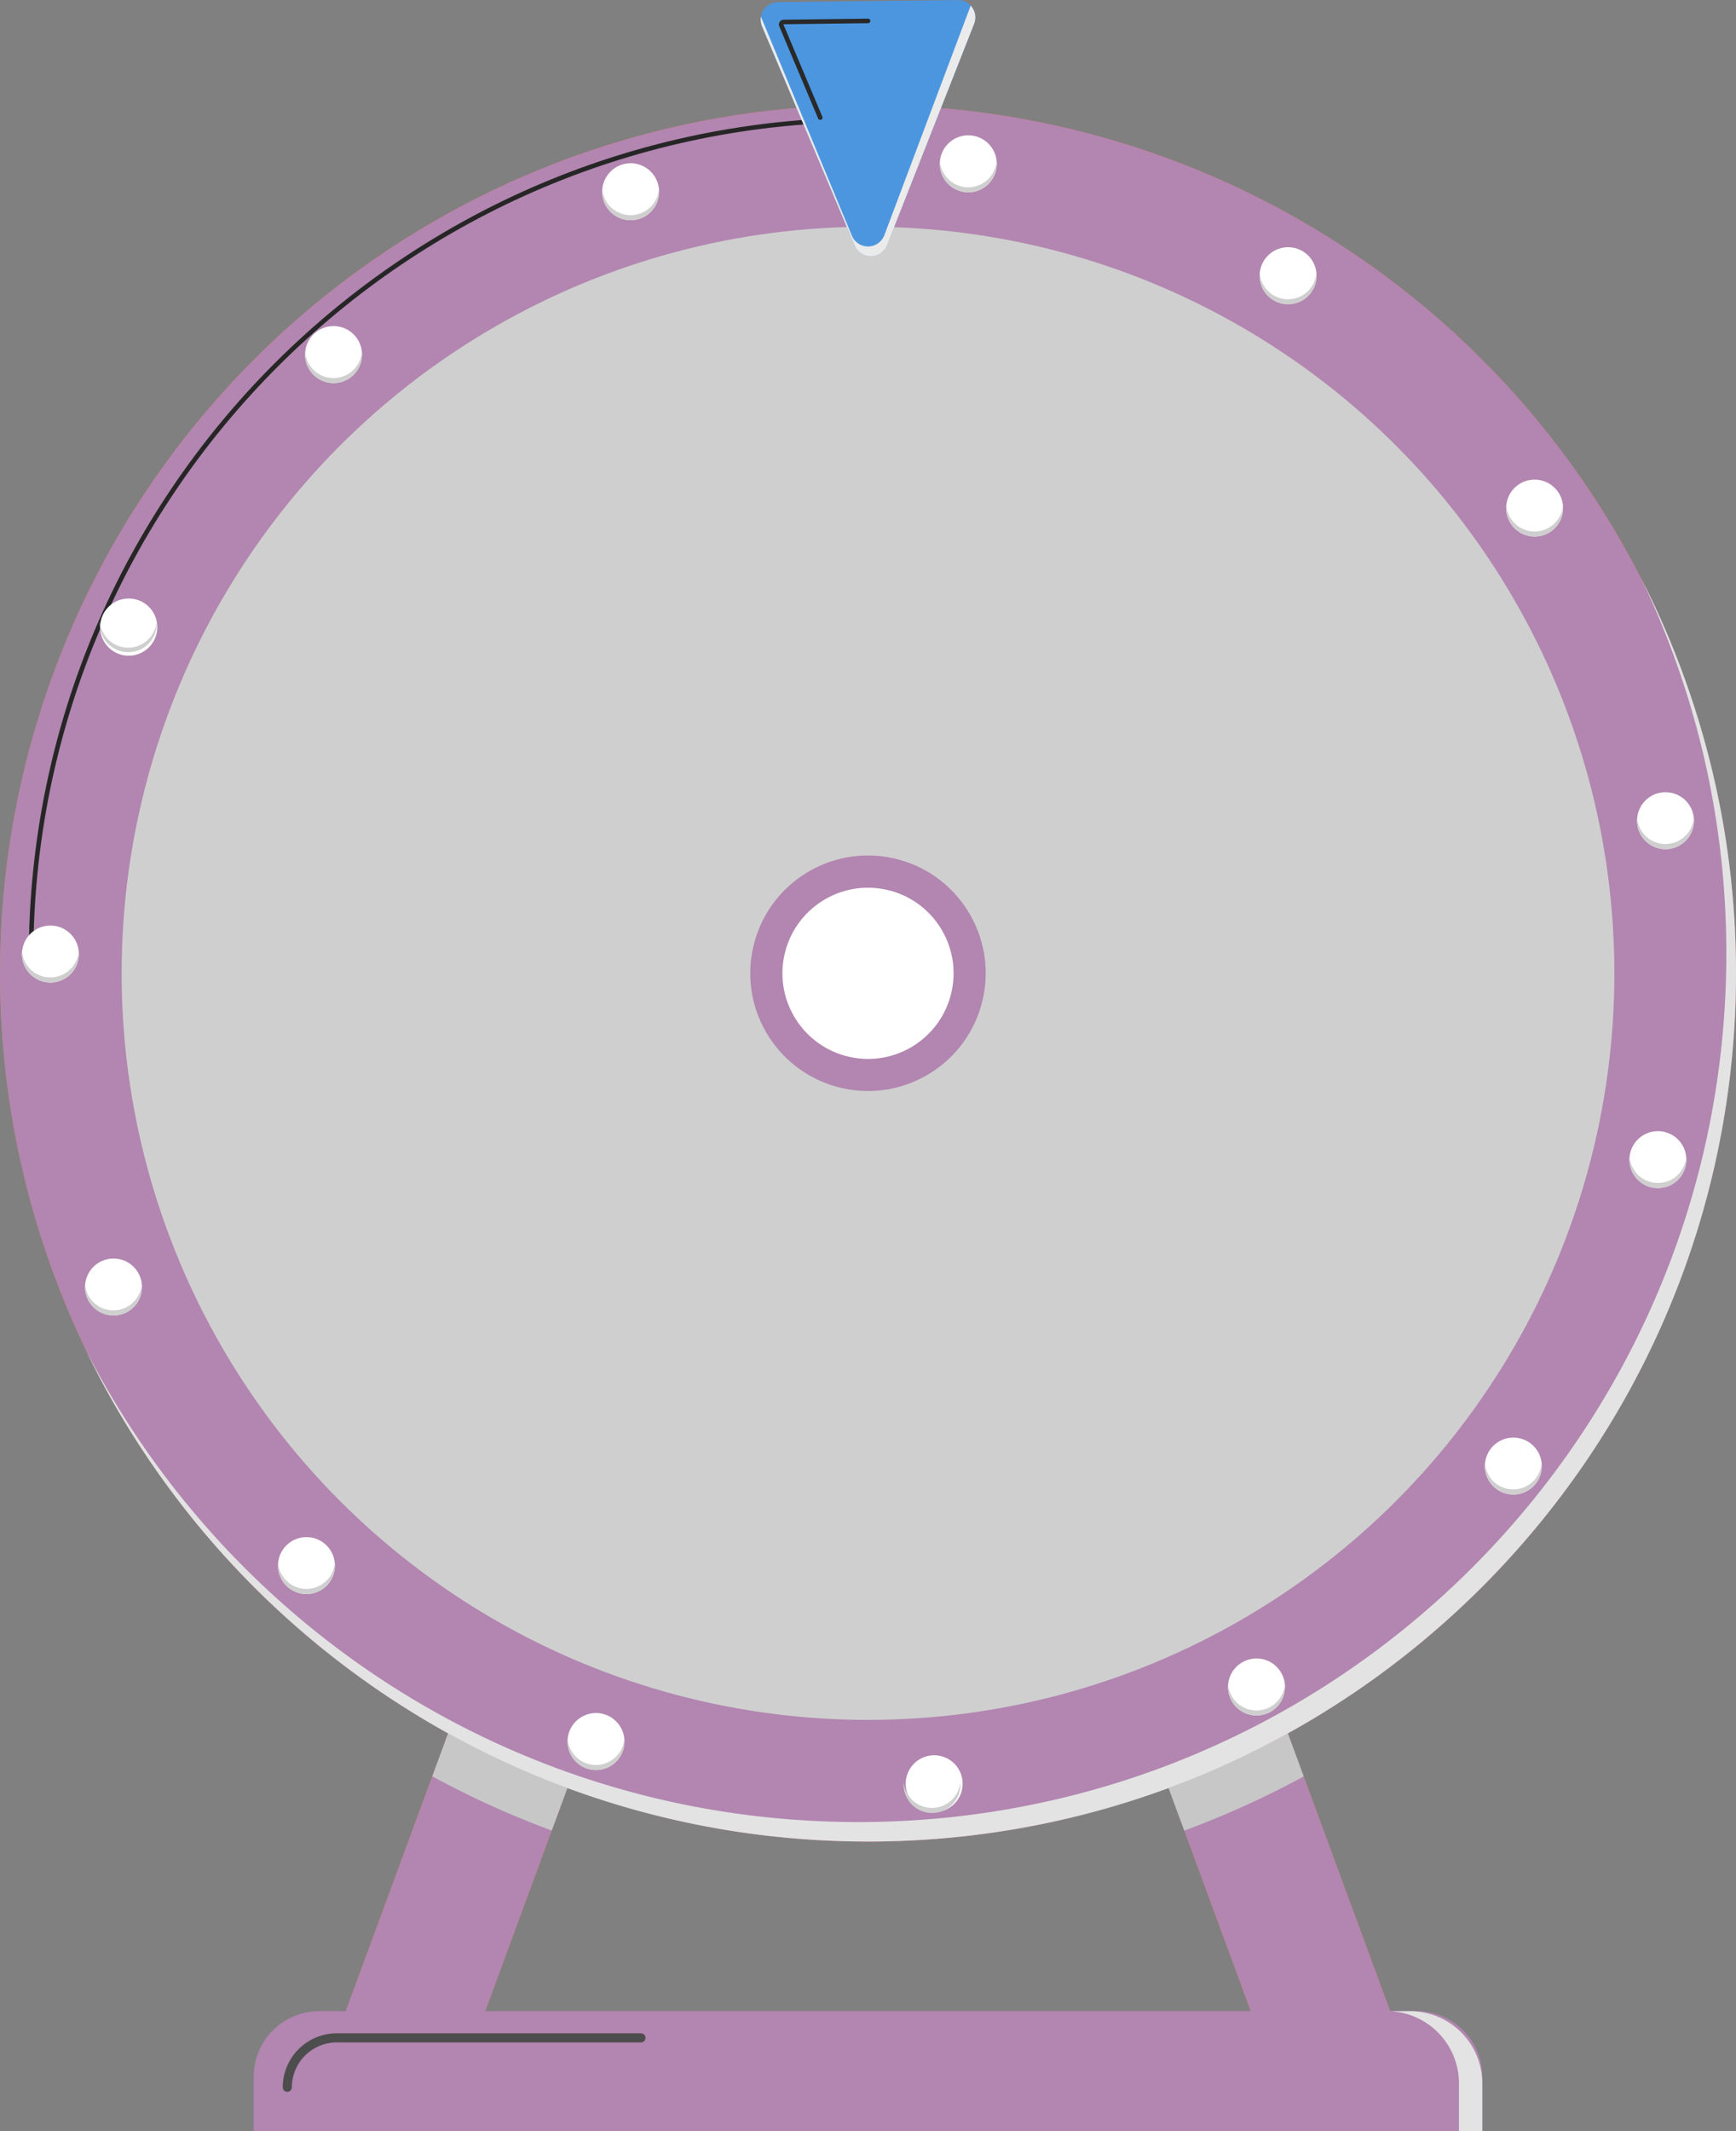 <svg xmlns="http://www.w3.org/2000/svg" viewBox="0 0 840.89 1031.96"><rect x="0" y="0" width="840.89" height="1031.96" fill="#808080" stroke="none"/><defs><style>.cls-1{isolation:isolate;}.cls-2{fill:#f5755f;}.cls-3{fill:#b286b0;}.cls-4{fill:#c7c7c7;}.cls-12,.cls-4,.cls-6,.cls-7{mix-blend-mode:multiply;}.cls-11,.cls-5,.cls-9{fill:none;stroke-linecap:round;stroke-linejoin:round;mix-blend-mode:screen;}.cls-5{stroke:#262626;}.cls-11,.cls-5{stroke-width:2.21px;}.cls-6{fill:#e3e3e3;}.cls-7{fill:#cfcfcf;}.cls-8{fill:#fff;}.cls-9{stroke:#4d4d4d;stroke-width:4.41px;}.cls-10{fill:#4c96e0;}.cls-11{stroke:#292929;}.cls-12{fill:#ebebeb;}</style></defs><g class="cls-1"><g id="Layer_2" data-name="Layer 2"><g id="Layer_1-2" data-name="Layer 1"><path class="cls-2" d="M195.84,1020.3a31.69,31.69,0,0,1-29.72-42.64L247,758.06A31.67,31.67,0,0,1,306.48,780L225.56,999.57A31.68,31.68,0,0,1,195.84,1020.3Z"/><path class="cls-2" d="M645.05,1020.3a31.69,31.69,0,0,1-29.72-20.73L534.41,780a31.67,31.67,0,1,1,59.44-21.9l80.92,219.6a31.69,31.69,0,0,1-29.72,42.64Z"/><path class="cls-3" d="M195.84,1020.3a31.69,31.69,0,0,1-29.72-42.64L247,758.06A31.67,31.67,0,0,1,306.48,780L225.56,999.57A31.68,31.68,0,0,1,195.84,1020.3Z"/><path class="cls-3" d="M645.05,1020.3a31.69,31.69,0,0,1-29.72-20.73L534.41,780a31.67,31.67,0,1,1,59.44-21.9l80.92,219.6a31.69,31.69,0,0,1-29.72,42.64Z"/><path class="cls-4" d="M287.71,739.29A31.68,31.68,0,0,0,247,758.06L209.4,860.2a440,440,0,0,0,57.85,26.24L306.48,780A31.68,31.68,0,0,0,287.71,739.29Z"/><path class="cls-4" d="M593.85,758.06A31.67,31.67,0,1,0,534.41,780l39.24,106.48a439.84,439.84,0,0,0,57.84-26.24Z"/><circle class="cls-2" cx="420.45" cy="471.33" r="420.45"/><circle class="cls-3" cx="420.45" cy="471.33" r="420.45"/><path class="cls-5" d="M15.05,463.38C15.05,239.49,196.55,58,420.45,58"/><path class="cls-6" d="M794.81,279.76A418.71,418.71,0,0,1,836.2,461.88c0,232.21-188.24,420.45-420.45,420.45-163.2,0-304.69-93-374.36-228.88,67.87,141,212.09,238.32,379.06,238.32,232.2,0,420.44-188.24,420.44-420.44A418.63,418.63,0,0,0,794.81,279.76Z"/><circle class="cls-7" cx="420.45" cy="471.33" r="361.53"/><circle class="cls-3" cx="420.45" cy="471.33" r="57.02" transform="translate(-130.94 779.38) rotate(-77.46)"/><circle class="cls-8" cx="420.45" cy="471.33" r="41.45" transform="translate(-130.55 780.09) rotate(-77.53)"/><circle class="cls-8" cx="623.92" cy="133.54" r="13.79" transform="translate(-8.47 48.77) rotate(-4.45)"/><path class="cls-7" d="M637.63,132.22a13.77,13.77,0,0,1-27.44.19,13.78,13.78,0,1,0,27.44-.19Z"/><circle class="cls-8" cx="743.38" cy="246.05" r="13.79" transform="translate(445.91 970.39) rotate(-85.99)"/><path class="cls-7" d="M757.1,244.73a13.78,13.78,0,0,1-27.45.19,13.78,13.78,0,1,0,27.45-.19Z"/><path class="cls-8" d="M804.2,383.87a13.78,13.78,0,1,1-11,16.11A13.79,13.79,0,0,1,804.2,383.87Z"/><path class="cls-7" d="M820.47,396.1a13.61,13.61,0,0,1-2,6A13.77,13.77,0,0,1,793,396.29a13.78,13.78,0,1,0,27.44-.19Z"/><circle class="cls-8" cx="803.09" cy="561.48" r="13.79" transform="translate(-69.9 116.39) rotate(-7.94)"/><path class="cls-7" d="M816.8,560.17a13.77,13.77,0,0,1-27.44.18,13.78,13.78,0,1,0,27.44-.18Z"/><circle class="cls-8" cx="733.01" cy="709.86" r="13.79" transform="translate(-233.44 1037.25) rotate(-62.79)"/><path class="cls-7" d="M746.72,708.55a13.77,13.77,0,0,1-27.44.19,13.78,13.78,0,1,0,27.44-.19Z"/><path class="cls-8" d="M620.72,810.29A13.79,13.79,0,1,1,602,804.82,13.77,13.77,0,0,1,620.72,810.29Z"/><path class="cls-7" d="M622.34,815.6a13.77,13.77,0,0,1-27.44.19,13.78,13.78,0,1,0,27.44-.19Z"/><circle class="cls-8" cx="451.47" cy="864.12" r="13.79" transform="matrix(1, -0.02, 0.02, 1, -16.26, 8.69)"/><path class="cls-7" d="M465.18,862.8a13.77,13.77,0,0,1-27.44.19,13.78,13.78,0,1,0,27.44-.19Z"/><circle class="cls-8" cx="288.69" cy="843.32" r="13.79"/><path class="cls-7" d="M302.4,842a13.77,13.77,0,0,1-27.44.19A13.78,13.78,0,1,0,302.4,842Z"/><circle class="cls-8" cx="148.44" cy="758.11" r="13.79" transform="translate(-611.45 897.17) rotate(-89.29)"/><path class="cls-7" d="M162.15,756.8a13.63,13.63,0,0,1-1.94,6,13.78,13.78,0,0,1-25.5-5.84,13.78,13.78,0,1,0,27.44-.19Z"/><circle class="cls-8" cx="54.98" cy="623.23" r="13.79"/><path class="cls-7" d="M68.69,621.91a13.61,13.61,0,0,1-2,6,13.77,13.77,0,0,1-25.49-5.84,13.78,13.78,0,1,0,27.44-.19Z"/><circle class="cls-8" cx="24.46" cy="461.99" r="13.79" transform="translate(-29.32 2.49) rotate(-3.64)"/><path class="cls-7" d="M38.17,460.67a13.65,13.65,0,0,1-2,6,13.77,13.77,0,0,1-25.49-5.85,13.78,13.78,0,1,0,27.44-.19Z"/><circle class="cls-8" cx="62.16" cy="302.28" r="13.79" transform="matrix(0.98, -0.22, 0.22, 0.98, -65.07, 21.12)"/><path class="cls-7" d="M75.87,301a13.61,13.61,0,0,1-2,6,13.77,13.77,0,0,1-25.49-5.84A13.78,13.78,0,1,0,75.87,301Z"/><path class="cls-8" d="M151.11,180.7a13.79,13.79,0,1,1,19.44,1.46A13.79,13.79,0,0,1,151.11,180.7Z"/><path class="cls-7" d="M175.27,170.39a13.77,13.77,0,0,1-27.44.19,13.78,13.78,0,1,0,27.44-.19Z"/><circle class="cls-8" cx="305.48" cy="92.85" r="13.79" transform="translate(159.99 377.06) rotate(-79.8)"/><path class="cls-7" d="M319.19,91.54a13.78,13.78,0,0,1-27.45.19,13.78,13.78,0,1,0,27.45-.19Z"/><path class="cls-8" d="M455.34,77.61A13.79,13.79,0,1,1,467.27,93,13.78,13.78,0,0,1,455.34,77.61Z"/><path class="cls-7" d="M482.73,78a13.77,13.77,0,0,1-27.44.19A13.78,13.78,0,1,0,482.73,78Z"/><path class="cls-3" d="M154.64,973.9H686.25A31.75,31.75,0,0,1,718,1005.65V1032a0,0,0,0,1,0,0H122.89a0,0,0,0,1,0,0v-26.31A31.75,31.75,0,0,1,154.64,973.9Z"/><path class="cls-9" d="M139.16,1010.77a24,24,0,0,1,23.92-23.93H310.46"/><path class="cls-6" d="M683,973.9H671.7a35,35,0,0,1,35,35V1032H718v-23.05A35,35,0,0,0,683,973.9Z"/><path class="cls-10" d="M414,118.91,369.13,12.79a8.46,8.46,0,0,1,7.68-11.74l87.06-1a8.45,8.45,0,0,1,8,11.55L429.6,118.72A8.45,8.45,0,0,1,414,118.91Z"/><path class="cls-11" d="M397.31,56.94,378.48,12.31a1.21,1.21,0,0,1,1.09-1.67l40.89-.51"/><path class="cls-12" d="M470.16,2.7c-.08.27-.16.54-.27.81L428.32,114a8.45,8.45,0,0,1-15.65.19L368.59,8.09a8.39,8.39,0,0,0,.54,4.7L414,118.91a8.45,8.45,0,0,0,15.65-.19L471.84,11.55A8.42,8.42,0,0,0,470.16,2.7Z"/></g></g></g></svg>